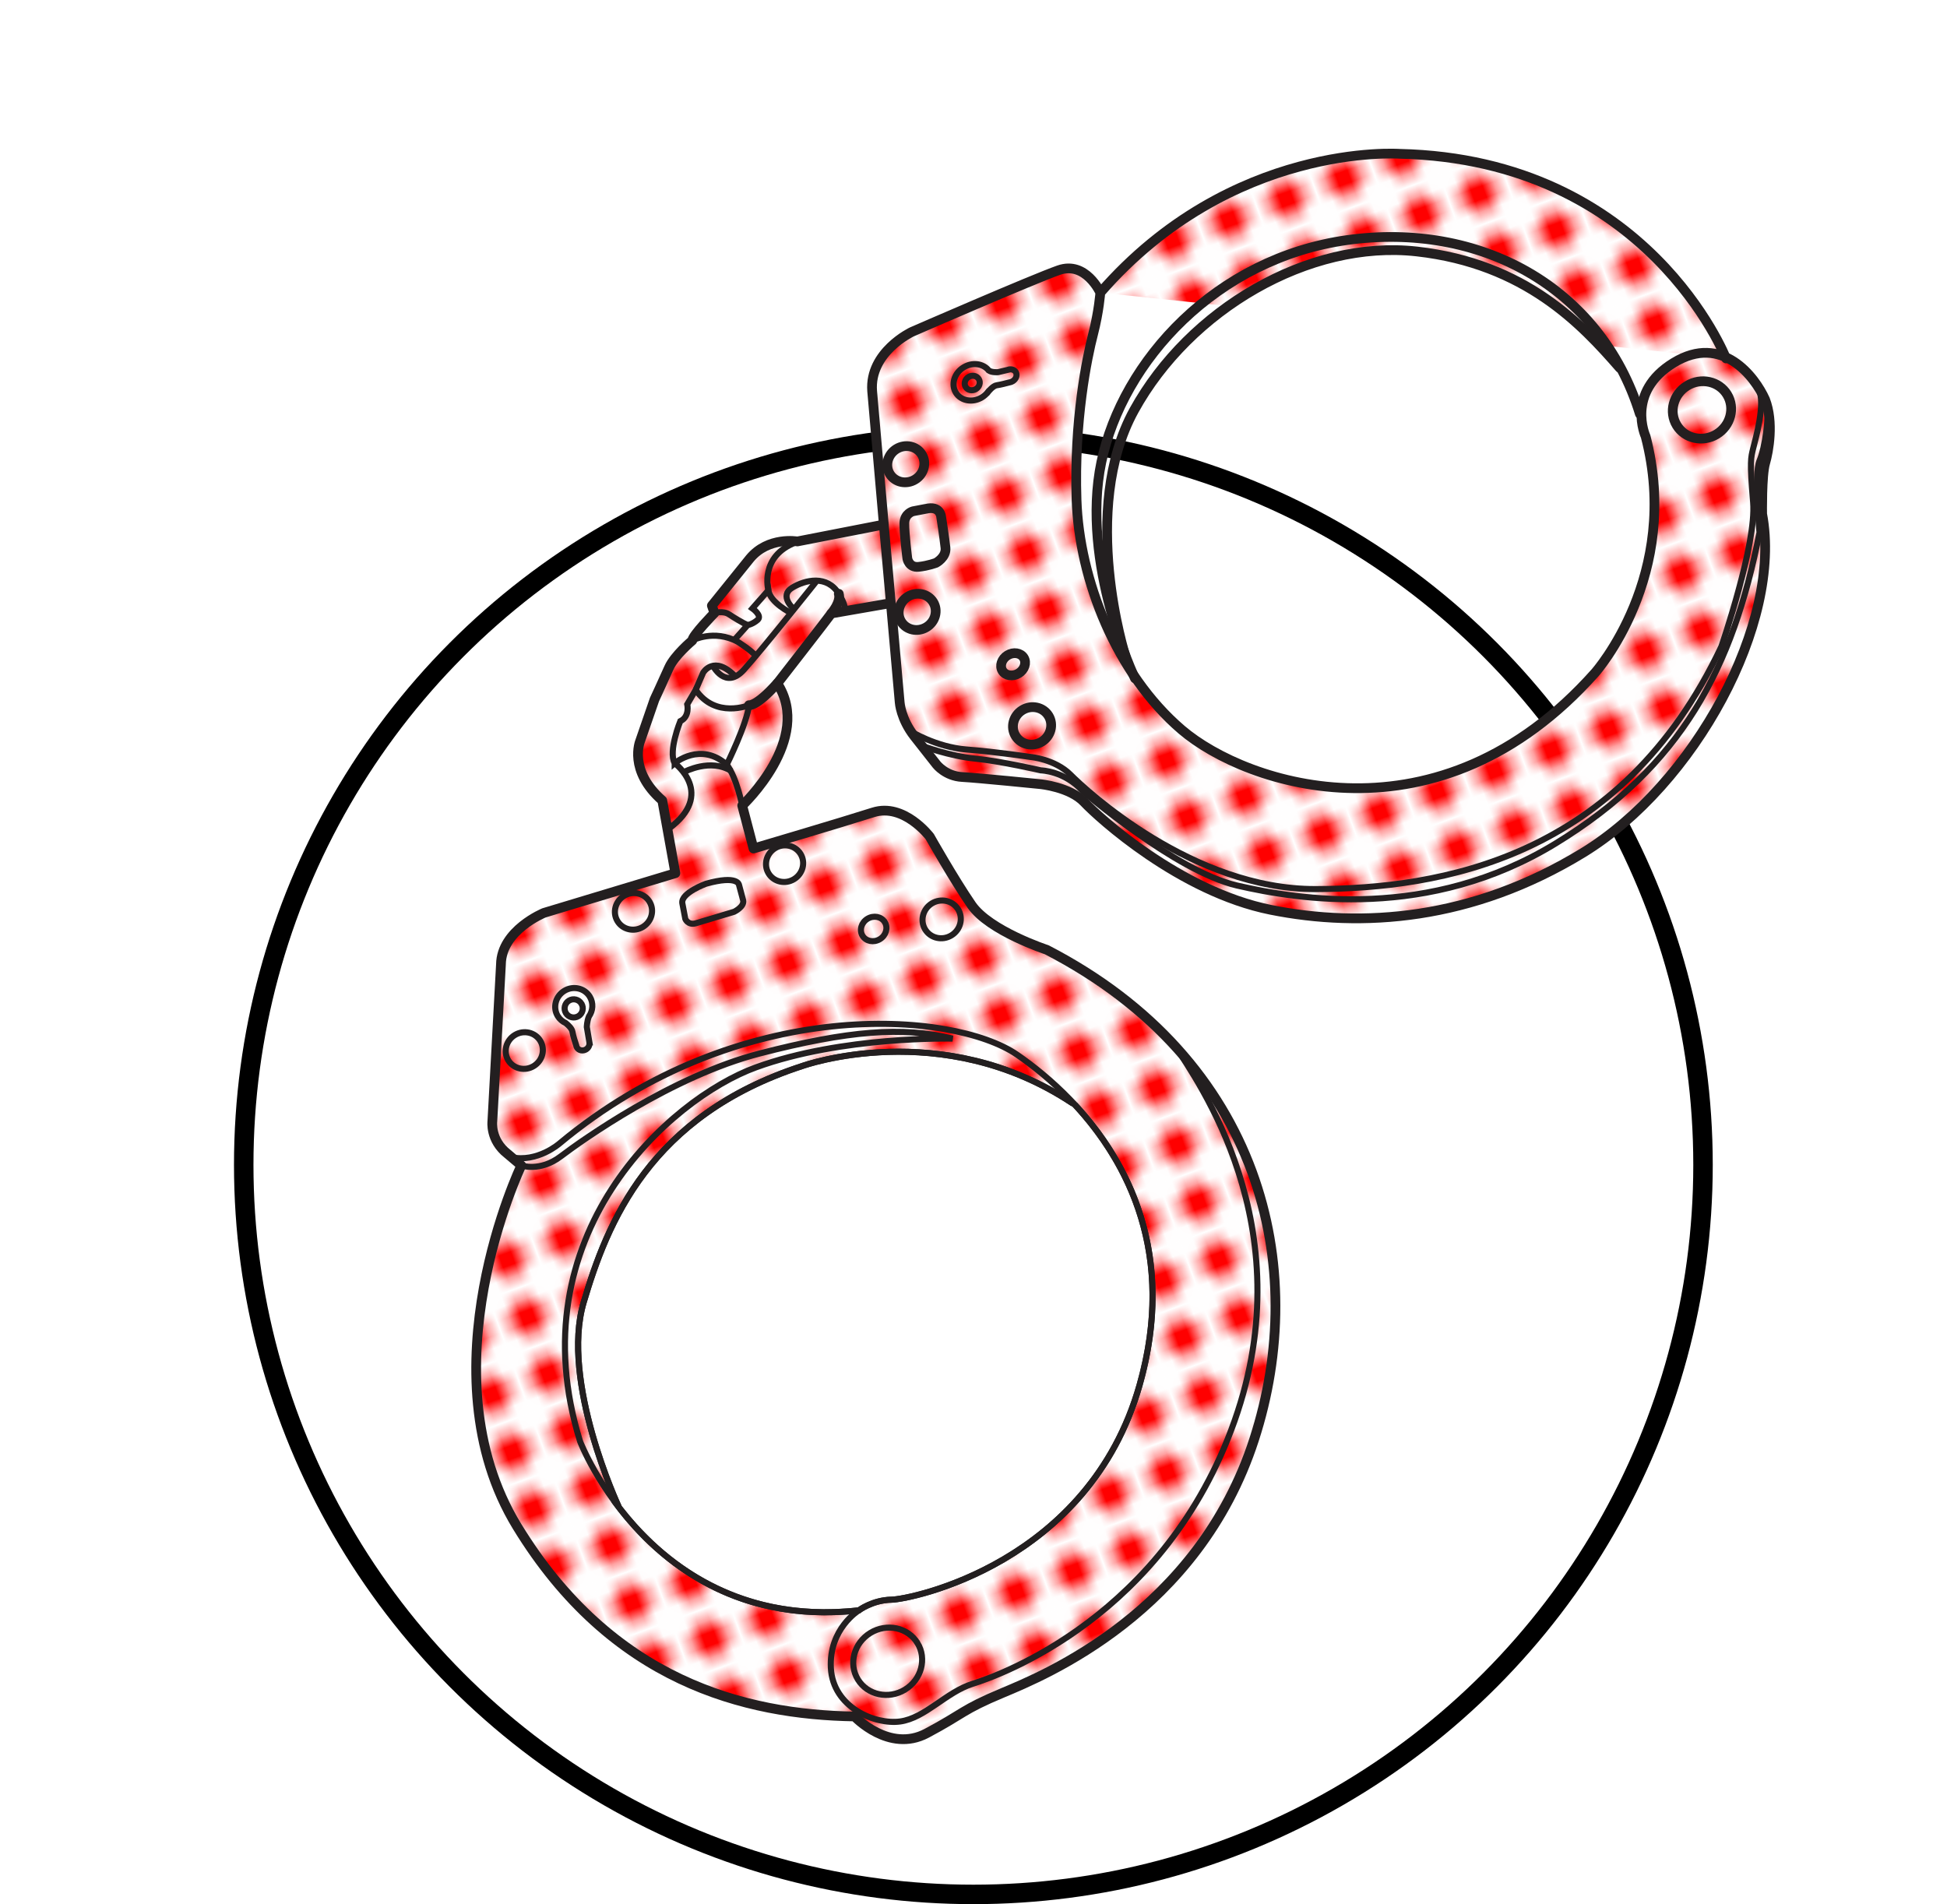 <?xml version="1.0" encoding="UTF-8" standalone="no"?>
<svg
   xmlns:dc="http://purl.org/dc/elements/1.1/"
   xmlns:cc="http://creativecommons.org/ns#"
   xmlns:rdf="http://www.w3.org/1999/02/22-rdf-syntax-ns#"
   xmlns:svg="http://www.w3.org/2000/svg"
   xmlns="http://www.w3.org/2000/svg"
   version="1.1"
   id="svg10845"
   height="195.603"
   width="200">
  <defs
     id="defs4809">
    <pattern
       id="polka"
       patternTransform="rotate(20)"
       height="5"
       width="5"
       patternUnits="userSpaceOnUse">
      <rect
         y="0"
         x="0"
         height="5"
         width="5"
         style="fill:#ffffff"
         id="polka__bg" />
      <circle
         cx="2"
         style="fill:#ff0000"
         cy="2"
         r="1.5"
         id="polka__inner" />
    </pattern>
    <clipPath
       id="clipPath25214"
       clipPathUnits="userSpaceOnUse">
      <path
         id="path25216"
         d="m -9.704,-14.876 0,181.25 178,0 0,-181.25 -178,0 z M 119.401,10.854 c 0.703,0.013 1.405,0.058 2.102,0.137 11.15,1.253 16.937,7.487 20.822,11.947 l 0.08,-0.045 c 0.797,1.482 1.467,3.079 1.996,4.789 l 0.209,-0.734 c -0.234,1.706 0.381,3.039 0.381,3.039 3.72,14.26 -5.191,24.279 -5.191,24.279 -16.08,18.085 -35.759,11.589 -42.473,5.852 -1.846,-1.576 -3.473,-3.455 -4.865,-5.516 l -0.904,-2.029 c 0,0 -4.775,-14.98 0.893,-25.275 5.316,-9.651 16.399,-16.641 26.951,-16.443 z M 69.255,93.217 c 4.942,0.138 10.994,1.366 16.891,5.297 l 0.195,0.102 c 5.5,5.924 10.464,15.45 6.67,28.832 -5.195,18.34 -23.517,22.014 -25.477,22.049 -1.96,0.036 -3.359,1.096 -3.359,1.096 -13.21,1.48 -21.103,-5.694 -25.158,-11.266 l 0.475,0.59 c 0,0 -5.994,-12.841 -3.582,-20.973 2.41,-8.133 6.735,-19.174 22.473,-24.277 0,0 4.519,-1.626 10.873,-1.449 z"
         style="color:#000000;display:inline;overflow:visible;visibility:visible;opacity:0.617;fill:#000000;fill-opacity:1;fill-rule:nonzero;stroke:#ff0000;stroke-width:1.974;stroke-miterlimit:4;stroke-dasharray:none;stroke-opacity:1;marker:none;enable-background:accumulate" />
    </clipPath>
  </defs>
  <g
     style="display:inline"
     transform="translate(-282.081,-278.411)"
     id="layer1">
    <ellipse
       style="color:#000000;display:inline;overflow:visible;visibility:visible;opacity:1;fill:none;fill-opacity:1;fill-rule:nonzero;stroke:#000000;stroke-width:2;stroke-miterlimit:4;stroke-dasharray:none;stroke-opacity:1;marker:none;enable-background:accumulate"
       id="path6022"
       cx="382.068"
       cy="398.076"
       rx="74.951"
       ry="74.95" />
    <g
       id="g901"
       transform="translate(306.13,293.252)">
      <g
         transform="translate(0.003,0.002)"
         id="g987" />
      <g
         id="g25218">
        <g
           id="g911"
           clip-path="url(#clipPath25214)">
          <path
             d="m 0,0 c 0,0 -0.106,-1.533 -0.595,-3.417 -0.49,-1.883 -1.577,-7.083 -1.358,-13.618 0.22,-6.534 3.263,-14.294 8.635,-18.884 5.37,-4.59 21.115,-9.786 33.978,4.682 0,0 7.13,8.015 4.153,19.424 0,0 -1.67,3.627 2.312,6.057 3.98,2.43 6.68,-1.178 7.503,-3.02 0.722,-1.855 0.297,-4.246 0.005,-5.244 -0.292,-1 -0.244,-4.166 -0.244,-4.166 1.7,-8.962 -5.587,-22.266 -14.723,-27.845 -9.135,-5.58 -18.19,-6.19 -25.665,-4.69 -7.475,1.503 -14.146,7.595 -15.32,8.845 -1.173,1.25 -3.61,1.484 -3.61,1.484 0,0 -5.068,0.51 -6.425,0.585 -1.356,0.073 -2.095,1.015 -2.095,1.015 l -1.83,2.326 c -1.128,1.443 -1.21,2.786 -1.21,2.786 l -0.724,8.166 -4.89,-0.854 c -0.307,-0.434 -4.44,-5.746 -4.44,-5.746 2.962,-4.585 -2.887,-10.042 -2.887,-10.042 l 0.93,-3.532 c 0,0 7.29,2.156 9.827,2.968 2.537,0.812 4.66,-1.99 4.66,-1.99 0,0 1.958,-3.478 3.426,-5.614 1.47,-2.137 6.184,-3.684 6.184,-3.684 17.602,-9.09 21.646,-26.05 17.04,-40.255 -4.604,-14.208 -17.26,-19.394 -20.655,-20.813 -3.397,-1.418 -3.155,-1.68 -6.25,-3.324 -3.095,-1.644 -5.926,1.38 -5.926,1.38 -9.025,0.147 -19.965,2.894 -27.73,15.612 -7.768,12.718 0.343,29.673 0.343,29.673 l -1.128,0.95 c -1.457,1.133 -1.253,2.68 -1.253,2.68 l 0.706,12.892 c 0.034,2.808 3.535,4.235 3.535,4.235 l 10.8,3.26 -1.076,5.978 c -2.815,2.462 -1.825,4.87 -1.825,4.87 l 1.184,3.428 c 0,0 0.743,1.603 1.19,2.614 0.45,1.012 1.916,2.235 1.916,2.235 -0.004,0.407 1.818,2.257 1.818,2.257 l -0.21,0.61 3.127,3.876 c 1.51,1.824 3.9,1.4 3.9,1.4 l 7.105,1.386 -0.96,10.97 c -0.242,3.214 3.26,4.86 3.26,4.86 0,0 9.842,4.29 12.068,5.075 C -1.196,2.63 0,0 0,0 10.786,12.407 24.593,11.41 24.593,11.41 45.043,10.946 51.423,-5.407 51.423,-5.407"
             id="path913"
             style="fill:url(#polka);fill-opacity:1"
             transform="matrix(1.25,0,0,-1.25,88.974,15.219)" />
        </g>
        <g
           id="g915">
          <path
             d="m 29.498,104.885 c 0,0 1.91,0.7 4.056,-0.93 2.148,-1.63 11.41,-8.24 20.456,-10.577 9.05,-2.338 14.646,-2.794 19.796,-1.522 0,0 -11.313,-0.287 -20.197,2.952 -8.886,3.238 -24.626,17.29 -18.07,38.428 0,0 7.532,19.722 28.633,17.357 0,0 1.403,-1.06 3.36,-1.097 1.96,-0.035 20.282,-3.707 25.48,-22.047 5.196,-18.34 -6.047,-29.438 -12.592,-33.945 -6.544,-4.51 -28.516,-6.258 -46.994,9.125 0,0 -2.264,1.998 -4.984,1.404"
             id="path917"
             style="fill:none;stroke:#231f20;stroke-width:0.625" />
        </g>
        <g
           id="g919">
          <path
             d="m 39.49,139.914 c 0,0 -5.995,-12.837 -3.584,-20.97 2.413,-8.134 6.735,-19.176 22.474,-24.28 0,0 14.284,-5.135 27.764,3.85"
             id="path921"
             style="fill:none;stroke:#231f20;stroke-width:0.625" />
        </g>
        <g
           id="g923">
          <path
             d="m 64.173,150.593 c 0,0 -3.085,1.884 -2.874,5.923 0.21,4.037 4.524,5.843 7.112,5.493 2.587,-0.35 4.716,-3.017 7.47,-3.878 2.752,-0.86 19.775,-6.884 26.888,-27.01 7.113,-20.124 -4.002,-35.09 -6.007,-38.375"
             id="path925"
             style="fill:none;stroke:#231f20;stroke-width:0.625" />
        </g>
        <g
           id="g927">
          <path
             d="m 70.197,153.954 c 0.98,1.607 0.408,3.748 -1.282,4.78 -1.69,1.03 -3.857,0.565 -4.838,-1.042 -0.983,-1.608 -0.408,-3.748 1.282,-4.78 1.69,-1.032 3.856,-0.565 4.837,1.042 z"
             id="path929"
             style="fill:none;stroke:#231f20;stroke-width:0.625" />
        </g>
        <g
           id="g931">
          <path
             d="m 31.448,92.08 c 0.537,0.88 0.237,2.04 -0.67,2.595 -0.906,0.554 -2.077,0.29 -2.614,-0.59 -0.537,-0.88 -0.237,-2.04 0.67,-2.595 0.906,-0.554 2.076,-0.29 2.614,0.59 z"
             id="path933"
             style="fill:none;stroke:#231f20;stroke-width:0.625" />
        </g>
        <g
           id="g935">
          <path
             d="m 42.666,77.783 c 0.537,0.88 0.237,2.04 -0.67,2.595 -0.906,0.554 -2.078,0.29 -2.614,-0.59 -0.537,-0.88 -0.237,-2.04 0.67,-2.595 0.906,-0.554 2.076,-0.29 2.614,0.59 z"
             id="path937"
             style="fill:none;stroke:#231f20;stroke-width:0.625" />
        </g>
        <g
           id="g939">
          <path
             d="m 58.187,72.882 c 0.537,0.88 0.237,2.04 -0.67,2.595 -0.906,0.554 -2.078,0.29 -2.614,-0.59 -0.537,-0.88 -0.237,-2.04 0.67,-2.595 0.906,-0.554 2.076,-0.29 2.614,0.59 z"
             id="path941"
             style="fill:none;stroke:#231f20;stroke-width:0.625" />
        </g>
        <g
           id="g943">
          <path
             d="m 66.842,79.894 c 0.352,0.578 0.126,1.358 -0.506,1.744 -0.633,0.386 -1.43,0.23 -1.783,-0.346 -0.352,-0.578 -0.126,-1.358 0.507,-1.744 0.632,-0.386 1.43,-0.23 1.782,0.346 z"
             id="path945"
             style="fill:none;stroke:#231f20;stroke-width:0.625" />
        </g>
        <g
           id="g947">
          <path
             d="m 74.37,78.576 c 0.555,0.906 0.246,2.105 -0.688,2.675 -0.935,0.572 -2.14,0.298 -2.695,-0.608 -0.554,-0.906 -0.245,-2.105 0.69,-2.675 0.934,-0.57 2.14,-0.3 2.694,0.61 z"
             id="path949"
             style="fill:none;stroke:#231f20;stroke-width:0.625" />
        </g>
        <g
           id="g951">
          <path
             d="m 36.532,87.54 c -0.537,-0.88 -1.708,-1.144 -2.615,-0.59 -0.906,0.554 -1.206,1.716 -0.67,2.595 0.2,0.326 0.486,0.568 0.812,0.714 0.304,0.24 0.638,0.57 0.693,0.894 0.074,0.432 0.274,1.054 0.388,1.39 0.01,0.08 0.038,0.162 0.083,0.236 0.184,0.302 0.602,0.384 0.932,0.182 0.24,-0.146 0.366,-0.4 0.347,-0.646 l 0.007,-0.002 -0.28,-1.65 c 0,0 0.017,-0.6 0.212,-1.068 0.426,-0.6 0.487,-1.405 0.09,-2.056 z"
             id="path953"
             style="fill:none;stroke:#231f20;stroke-width:0.625" />
        </g>
        <g
           id="g955">
          <path
             d="m 48.468,75.948 c 0,0 -2.572,0.934 -2.43,1.985 l 0.31,1.63 c 0,0 0.266,0.66 1.05,0.454 l 3.965,-1.192 c 0,0 1.056,-0.508 0.93,-1.16 l -0.43,-1.603 c 0,0 -0.09,-1.04 -3.395,-0.114 z"
             id="path957"
             style="fill:none;stroke:#231f20;stroke-width:0.625" />
        </g>
        <g
           id="g959">
          <path
             d="m 45.255,63.563 c 0,0 2.662,-2.24 5.35,0.15 0,0 2.08,-4.207 2.284,-6.11 0,0 -3.44,1.417 -5.474,-1.576 l -0.868,1.486 c 0,0 0.29,1.258 -0.717,1.736 0,0 -1.255,3.088 -0.575,4.313 z"
             id="path961"
             style="fill:none;stroke:#231f20;stroke-width:0.625" />
        </g>
        <g
           id="g963">
          <path
             d="m 45.255,63.563 c 0,0 4.245,3.147 -0.607,6.725"
             id="path965"
             style="fill:none;stroke:#231f20;stroke-width:0.625" />
        </g>
        <g
           id="g967">
          <path
             d="m 46.272,64.445 c 0,0 2.68,-1.43 4.81,-0.068"
             id="path969"
             style="fill:none;stroke:#231f20;stroke-width:0.625" />
        </g>
        <g
           id="g971">
          <path
             d="m 52.188,67.91 c 0,0 -0.55,-2.846 -1.583,-4.2"
             id="path973"
             style="fill:none;stroke:#231f20;stroke-width:0.625" />
        </g>
        <g
           id="g975">
          <path
             d="m 47.416,56.027 0.766,-1.766 c 0,0 1.105,-1.88 3.313,0.392"
             id="path977"
             style="fill:none;stroke:#231f20;stroke-width:0.625" />
        </g>
        <g
           id="g979">
          <path
             d="m 49.167,53.523 c 0,0 1.29,2.56 3.204,0.435 1.913,-2.125 7.4,-9.027 7.4,-9.027"
             id="path981"
             style="fill:none;stroke:#231f20;stroke-width:0.625" />
        </g>
        <g
           id="g983">
          <path
             d="m 70.67,61.775 c 0,0 2.757,1.05 5.45,1.318 2.692,0.268 6.75,1.207 6.75,1.207 0,0 2.41,0.03 4.316,2.146 0,0 9.495,8.213 15.82,9.68 6.328,1.464 19.738,3.624 32.725,-4.306 12.99,-7.93 18.25,-18.11 20.96,-31.96 0,0 -0.586,-5.996 0.003,-7.38 0.588,-1.385 0.926,-4.357 0.827,-5.526"
             id="path985"
             style="fill:none;stroke:#231f20;stroke-width:0.625" />
        </g>
        <g
           id="g991">
          <path
             d="m 92.536,54.845 c 0,0 -5.63,-11.795 -3.453,-22.212 2.177,-10.418 11.807,-20.943 25.282,-22.817 13.474,-1.875 25.965,4.708 30.037,17.865"
             id="path993"
             style="fill:none;stroke:#231f20;stroke-linecap:round;stroke-linejoin:round" />
        </g>
        <g
           id="g995"
           transform="translate(-36.969,-25.898)">
          <path
             id="path997"
             style="fill:none;stroke:#231f20;stroke-linecap:round;stroke-linejoin:round"
             d="m 128.527,78.474 c 0,0 -4.776,-14.983 0.892,-25.276 5.67,-10.294 17.903,-17.56 29.053,-16.306 11.15,1.254 16.938,7.49 20.823,11.948 m -53.349,-7.717 c 0,0 -0.133,1.915 -0.744,4.27 -0.612,2.354 -1.97,8.855 -1.697,17.023 0.273,8.167 4.078,17.867 10.793,23.605 6.714,5.737 26.394,12.233 42.473,-5.852 0,0 8.91,-10.018 5.19,-24.28 0,0 -2.086,-4.533 2.89,-7.57 4.976,-3.04 8.35,1.472 9.38,3.774 0.9,2.32 0.37,5.308 0.005,6.555 -0.365,1.248 -0.305,5.207 -0.305,5.207 2.128,11.202 -6.982,27.832 -18.402,34.806 -11.42,6.973 -22.738,7.736 -32.082,5.86 -9.343,-1.878 -17.682,-9.493 -19.15,-11.055 -1.466,-1.564 -4.513,-1.855 -4.513,-1.855 0,0 -6.334,-0.64 -8.03,-0.733 -1.695,-0.09 -2.62,-1.27 -2.62,-1.27 l -2.286,-2.905 c -1.41,-1.805 -1.51,-3.484 -1.51,-3.484 l -0.906,-10.207 -6.112,1.066 c -0.385,0.543 -5.553,7.183 -5.553,7.183 3.704,5.73 -3.607,12.55 -3.607,12.55 l 1.16,4.416 c 0,0 9.112,-2.694 12.285,-3.71 3.17,-1.014 5.823,2.49 5.823,2.49 0,0 2.45,4.346 4.284,7.016 1.836,2.67 7.73,4.604 7.73,4.604 22.003,11.363 27.058,32.562 21.3,50.32 -5.755,17.758 -21.574,24.24 -25.82,26.014 -4.245,1.773 -3.942,2.1 -7.81,4.155 -3.87,2.055 -7.41,-1.726 -7.41,-1.726 -11.28,-0.184 -24.955,-3.617 -34.662,-19.515 -9.71,-15.897 0.43,-37.09 0.43,-37.09 l -1.41,-1.19 c -1.82,-1.415 -1.565,-3.347 -1.565,-3.347 l 0.883,-16.116 c 0.043,-3.51 4.42,-5.294 4.42,-5.294 l 13.497,-4.075 -1.344,-7.473 c -3.52,-3.077 -2.282,-6.086 -2.282,-6.086 l 1.48,-4.286 c 0,0 0.93,-2.003 1.49,-3.266 0.56,-1.265 2.393,-2.794 2.393,-2.794 -0.004,-0.51 2.274,-2.823 2.274,-2.823 l -0.26,-0.762 3.906,-4.845 c 1.886,-2.28 4.876,-1.75 4.876,-1.75 l 8.88,-1.733 -1.2,-13.715 c -0.302,-4.016 4.075,-6.075 4.075,-6.075 0,0 12.304,-5.36 15.086,-6.342 2.783,-0.98 4.278,2.306 4.278,2.306 13.481,-15.506 30.739,-14.262 30.739,-14.262 25.564,0.582 33.537,21.023 33.537,21.023" />
        </g>
        <g
           id="g999">
          <path
             d="m 153.366,25.692 c 0.84,1.374 0.36,3.195 -1.07,4.07 -1.427,0.87 -3.266,0.464 -4.105,-0.91 -0.838,-1.374 -0.36,-3.195 1.07,-4.067 1.43,-0.874 3.267,-0.467 4.106,0.907 z"
             id="path1001"
             style="fill:none;stroke:#231f20;stroke-linecap:round;stroke-linejoin:round" />
        </g>
        <g
           id="g1003">
          <path
             d="m 71.81,47.015 c 0.528,0.866 0.22,2.016 -0.686,2.57 -0.906,0.554 -2.07,0.3 -2.6,-0.565 -0.528,-0.865 -0.22,-2.016 0.686,-2.57 0.907,-0.554 2.07,-0.3 2.6,0.565 z"
             id="path1005"
             style="fill:none;stroke:#231f20;stroke-linecap:round;stroke-linejoin:round" />
        </g>
        <g
           id="g1007">
          <path
             d="m 70.64,31.846 c 0.53,0.865 0.222,2.016 -0.685,2.57 -0.906,0.554 -2.07,0.3 -2.6,-0.565 -0.528,-0.864 -0.22,-2.015 0.686,-2.57 0.907,-0.553 2.07,-0.3 2.6,0.566 z"
             id="path1009"
             style="fill:none;stroke:#231f20;stroke-linecap:round;stroke-linejoin:round" />
        </g>
        <g
           id="g1011">
          <path
             d="m 66.737,39.045 0.722,8.064"
             id="path1013"
             style="fill:none;stroke:#231f20;stroke-linecap:round;stroke-linejoin:round" />
        </g>
        <g
           id="g1015">
          <path
             d="m 71.04,37.433 -1.304,0.25 c 0,0 -0.87,0.214 -0.89,1.228 -0.02,1.013 0.31,3.638 0.31,3.638 0,0 0.165,0.945 1.15,0.844 0.987,-0.102 1.797,-0.414 1.797,-0.414 0,0 1.07,-0.563 0.97,-1.547 -0.102,-0.986 -0.446,-3.19 -0.446,-3.19 0,0 -0.082,-1.178 -1.586,-0.807 z"
             id="path1017"
             style="fill:none;stroke:#231f20;stroke-linecap:round;stroke-linejoin:round" />
        </g>
        <g
           id="g1019">
          <path
             d="m 81.113,52.734 c 0.314,0.512 0.077,1.23 -0.527,1.598 -0.606,0.368 -1.35,0.252 -1.663,-0.26 -0.313,-0.514 -0.076,-1.23 0.527,-1.598 0.606,-0.37 1.35,-0.252 1.663,0.26 z"
             id="path1021"
             style="fill:none;stroke:#231f20;stroke-linecap:round;stroke-linejoin:round" />
        </g>
        <g
           id="g1023">
          <path
             d="m 83.66,58.694 c 0.548,0.897 0.234,2.09 -0.7,2.66 -0.935,0.57 -2.137,0.304 -2.685,-0.594 -0.55,-0.897 -0.235,-2.088 0.7,-2.658 0.934,-0.57 2.135,-0.305 2.684,0.592 z"
             id="path1025"
             style="fill:none;stroke:#231f20;stroke-linecap:round;stroke-linejoin:round" />
        </g>
        <g
           id="g1027">
          <path
             d="m 57.225,48.147 c 0,0 -2.15,-1.056 -2.345,-2.35 l -1.64,1.867 c 0,0 1.04,0.733 0.537,1.177 -0.503,0.444 -1.036,0.542 -1.036,0.542 l -1.433,1.604"
             id="path1029"
             style="fill:none;stroke:#231f20;stroke-width:0.625" />
        </g>
        <g
           id="g1031">
          <path
             d="m 47.06,50.958 c 0,0 2.223,-1.195 4.673,0.133 0,0 1.4,0.875 1.832,1.432"
             id="path1033"
             style="fill:none;stroke:#231f20;stroke-width:0.625" />
        </g>
        <g
           id="g1035">
          <path
             d="m 49.334,48.135 c 0,0 0.89,-0.268 1.5,0.135 0.61,0.402 1.325,0.83 1.908,1.11"
             id="path1037"
             style="fill:none;stroke:#231f20;stroke-width:0.625" />
        </g>
        <g
           id="g1039">
          <path
             d="m 54.88,45.8 c 0,0 -0.96,-3.513 2.86,-4.936"
             id="path1041"
             style="fill:none;stroke:#231f20;stroke-width:0.625" />
        </g>
        <g
           id="g1043">
          <path
             d="m 57.448,47.692 c 0,0 -1.49,-1.32 -0.13,-2.152 1.36,-0.83 3.603,-1.335 4.798,0.622 1.194,1.958 0.253,1.76 0.253,1.76"
             id="path1045"
             style="fill:none;stroke:#231f20;stroke-width:0.625" />
        </g>
        <g
           id="g1047">
          <path
             d="m 61.35,48.177 c 0,0 1.013,-1.163 0.766,-2.014"
             id="path1049"
             style="fill:none;stroke:#231f20;stroke-linecap:round;stroke-linejoin:round" />
        </g>
        <g
           id="g1051">
          <path
             d="m 52.888,57.604 c 0,0 0.74,0.18 2.906,-2.245"
             id="path1053"
             style="fill:none;stroke:#231f20;stroke-linecap:round;stroke-linejoin:round" />
        </g>
        <g
           id="g1055">
          <path
             d="m 69.437,60.248 c 0,0 2.652,1.66 5.775,1.905 3.12,0.245 6.62,0.774 6.62,0.774 0,0 2.49,0.22 4.08,1.812 1.586,1.592 12.54,11.81 25.212,11.757 12.674,-0.054 31.34,-3.05 41.653,-24.923 0,0 3.623,-10.512 3.26,-14.8 -0.364,-4.286 -0.23,-4.572 0,-5.534 0.234,-0.96 1.33,-4.705 0.54,-6.168"
             id="path1057"
             style="fill:none;stroke:#231f20;stroke-width:0.625" />
        </g>
        <g
           id="g1059">
          <path
             d="m 79.443,23.163 -0.956,0.227 c 0,0 -0.625,0.064 -0.974,-0.172 -0.565,-0.72 -1.675,-0.874 -2.575,-0.324 -0.963,0.588 -1.32,1.754 -0.8,2.605 0.52,0.852 1.72,1.067 2.684,0.48 0.247,-0.152 0.454,-0.342 0.616,-0.553 l 0.004,0.002 c 0,0 0.495,-0.644 0.91,-0.693 0.32,-0.038 1.007,-0.215 1.3,-0.294 0.11,-0.016 0.222,-0.055 0.326,-0.12 0.357,-0.216 0.498,-0.64 0.314,-0.94 -0.163,-0.266 -0.522,-0.35 -0.85,-0.22 z"
             id="path1061"
             style="fill:none;stroke:#231f20;stroke-width:0.625" />
        </g>
        <g
           id="g1063">
          <path
             d="m 76.492,24.096 c 0.21,0.344 0.08,0.806 -0.293,1.032 -0.37,0.227 -0.842,0.132 -1.052,-0.212 -0.21,-0.343 -0.078,-0.805 0.293,-1.03 0.372,-0.23 0.842,-0.134 1.052,0.21 z"
             id="path1065"
             style="fill:none;stroke:#231f20;stroke-width:0.625" />
        </g>
        <g
           id="g1067">
          <path
             d="m 35.678,88.267 c 0.27,0.44 0.13,1.014 -0.31,1.282 -0.44,0.268 -1.014,0.13 -1.283,-0.31 -0.268,-0.44 -0.13,-1.014 0.31,-1.283 0.44,-0.27 1.014,-0.13 1.283,0.31 z"
             id="path1069"
             style="fill:none;stroke:#231f20;stroke-width:0.625" />
        </g>
        <g
           id="g1075">
          <path
             d="m 86.34,98.616 c 5.5,5.924 10.464,15.45 6.67,28.832 -5.195,18.34 -23.516,22.013 -25.476,22.048 -1.96,0.036 -3.36,1.096 -3.36,1.096 -13.21,1.48 -21.103,-5.694 -25.158,-11.266 l 0.474,0.59 c 0,0 -5.994,-12.84 -3.582,-20.972 2.41,-8.133 6.735,-19.175 22.473,-24.278 0,0 14.285,-5.136 27.764,3.848 l 0.195,0.102 z"
             id="path1077"
             style="fill:none;stroke:#231f20;stroke-width:0.625" />
        </g>
      </g>
    </g>
  </g>
</svg>

